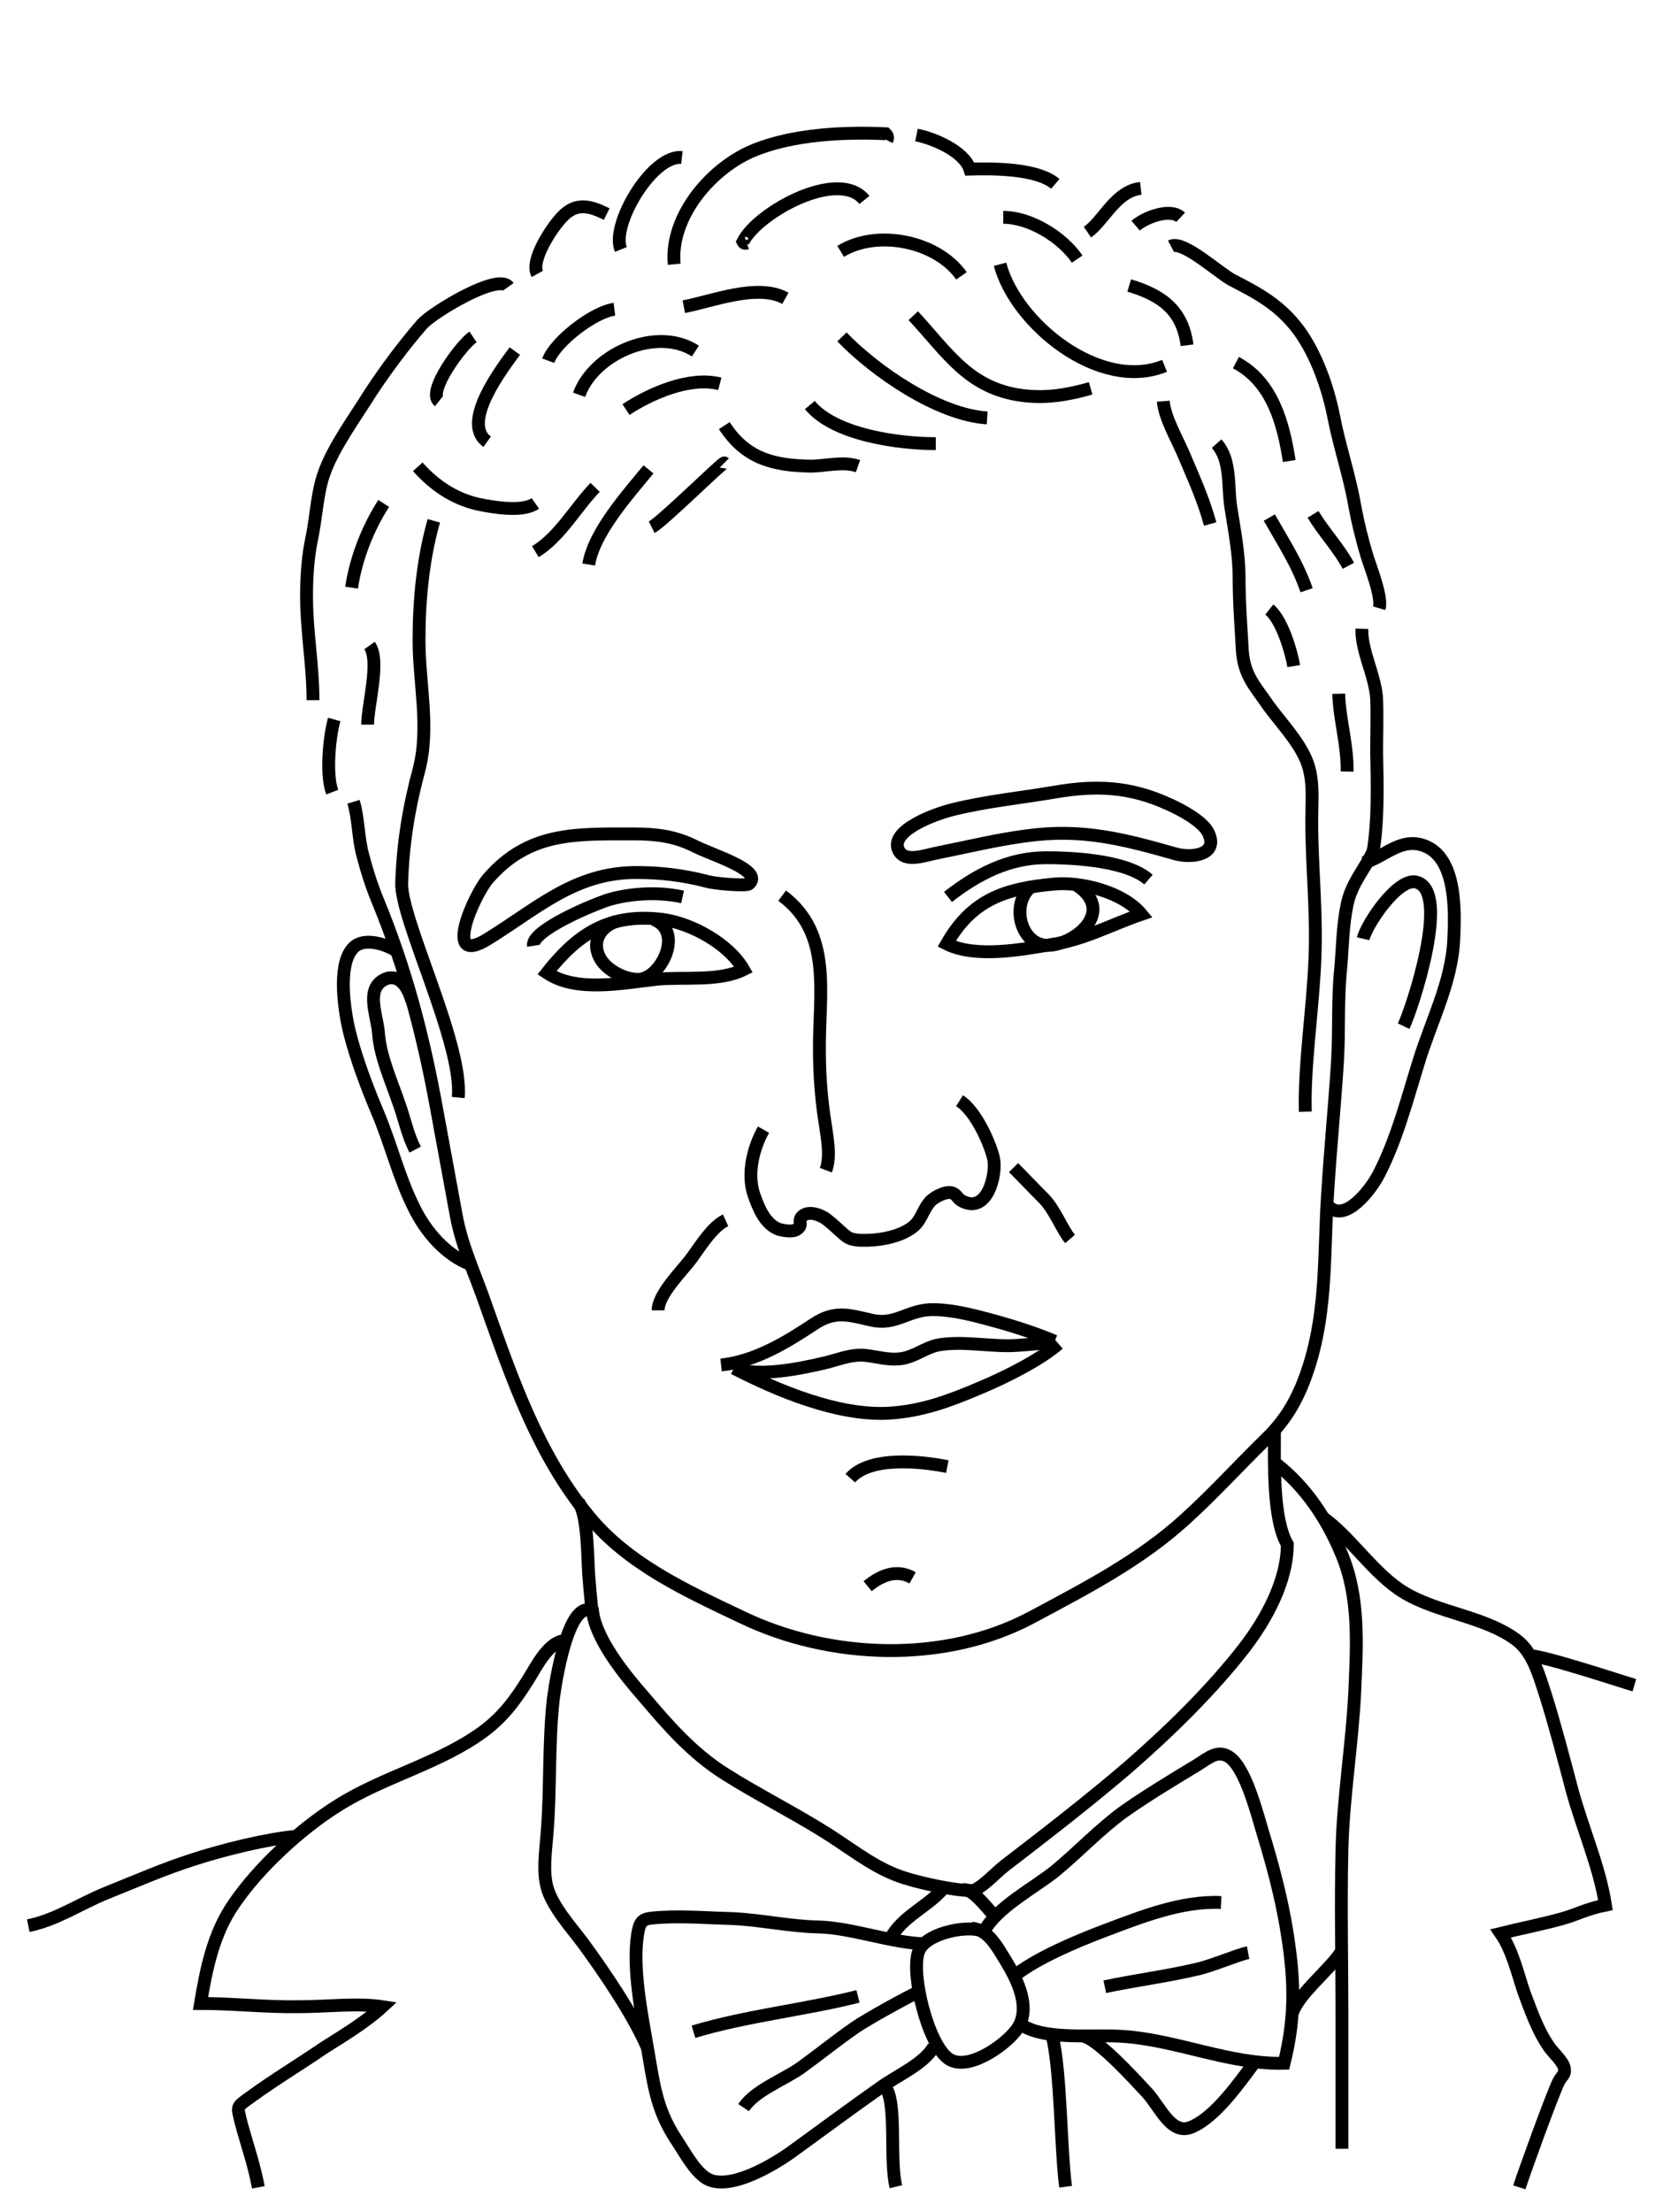 <?xml version="1.0" encoding="utf-8"?>
<!-- Generator: Adobe Illustrator 21.1.0, SVG Export Plug-In . SVG Version: 6.00 Build 0)  -->
<svg version="1.1" xmlns="http://www.w3.org/2000/svg" xmlns:xlink="http://www.w3.org/1999/xlink" x="0px" y="0px"
	 viewBox="0 0 260 344" style="enable-background:new 0 0 260 344;" xml:space="preserve">
<style type="text/css">
	.st0{opacity:0;}
	.st1{fill:none;stroke:#000000;stroke-width:2;stroke-miterlimit:10;}
</style>
<g id="Layer_3">
	<rect class="st0" width="260" height="344"/>
</g>
<g id="Layer_2">
	<path class="st1" d="M55,124.7c0.8,2.6,0.7,5.7,1.5,8.5c0.6,2.3,1.3,4.5,2.2,6.7c4.5,10.9,7.2,21.3,9.3,32.9c1,5.4,2,10.9,3,16.3
		c0.9,4.9,3,9.2,4.6,13.9c4.1,11.5,8.1,23.2,16,32.8c6.1,7.5,15.4,11.7,23.8,15.7c13.7,6.6,31.6,7.3,45.2,0
		c8.4-4.5,16.8-8.8,23.9-15.3c4.3-3.9,8.2-8.2,12.3-12.2c2.6-2.5,4.3-5,5.7-8.3c3.7-8.9,3.5-17.7,3.9-27.1
		c0.4-7.9,1.2-15.6,1.7-23.4c0.3-4.8,0-9.7,0.5-14.5c0.3-3.3,0.3-6.7,1-10c0.7-3.4,2.7-5.4,4.1-8.4"/>
	<path class="st1" d="M51.7,123.2c-1-2.6-0.5-8.4,0.3-11.3"/>
	<path class="st1" d="M48.7,108.9c0-5.4-1-10.7-1-16.1c0-3.3,0.2-6.3,0.9-9.5c0.6-3.1,0.8-6.8,1.8-9.6c1.4-4.1,5-9,7.3-12.7
		c2.3-3.5,5.2-7.4,8-10.6c1.6-1.8,11.8-8,13.4-5.8"/>
	<path class="st1" d="M83.6,42.6c-1.1-2,2.1-7,3.8-8.8c2.2-2.4,4.4-1.8,7-0.5"/>
	<path class="st1" d="M96.6,38.8c-1.6-3.9,4.9-14.8,9.5-14.3"/>
	<path class="st1" d="M104.9,41.1c-0.7-7.6,6-15.2,12.6-17.8c6-2.4,13.8-2.8,20.3-2.5c0.3,0.3,0.4,0.6,0.2,1"/>
	<path class="st1" d="M116.2,37.8c-0.3,0.1-0.5,0-0.6-0.2c2.3-4.6,14.9-11.5,18.9-6.5"/>
	<path class="st1" d="M142.6,21c2.6,0.5,7.4,2.5,8.3,5.3c3.7-0.1,10.5-0.1,13.3,2.3"/>
	<path class="st1" d="M169.2,36.1c2.5-1.7,4.4-6.4,8.3-6.8"/>
	<path class="st1" d="M176.7,35.1c1.5-1.3,5.4-2.8,7-1.3"/>
	<path class="st1" d="M182.2,38.3c1.9-1,7.6,4.3,9.6,5.3c4.1,2.1,7.4,3.9,10.3,7.8c2.7,3.7,4.5,8.8,5.4,13.3c0.9,4.7,2.5,9.3,3.3,14
		c0.5,2.7,1.1,5.1,1.9,7.8c0.6,1.9,2.4,6.4,1.9,8.1"/>
	<path class="st1" d="M211.9,97.8c-0.1,3.5,2.1,7.3,2.3,10.9c0.1,2.8,0,5.7,0,8.3c0.1,5.1,0.3,11.7-0.8,16.7"/>
	<path class="st1" d="M67.5,81c-1.7,6-2.3,12.3-2.3,18.6c0,6.7,1.7,13.5,0,20.1c-1.6,5.9-2.5,11.5-2.7,17.6
		c-0.2,5.7,9.6,25.1,8.8,33.4"/>
	<path class="st1" d="M181,62.4c0.2,2.5,2.1,5.8,3.1,8.1c1.6,3.8,3.1,7,4.2,11"/>
	<path class="st1" d="M189.3,69c2.3,2.6,1.7,6.6,2.2,9.8c0.6,3.9,1.3,7.3,1.3,11.2c0,3.8,0.3,7.5,0.5,11.2c0.3,3.9,1.9,5.4,4.1,8.6
		c1.9,2.6,4.5,5.3,5.8,8.3c1.3,3,0.9,6.3,0.9,9.6c0,7.1,0.8,14.1,0.5,21.3c-0.3,7.9-1.7,16.6-1.5,23.9"/>
	<path class="st1" d="M83.3,78.3c-2,1.4-6.6,0.6-9,0.1c-3.8-0.9-6.8-3-9.3-5.8"/>
	<path class="st1" d="M100.9,73c-3.2,3.9-8.5,9.8-9.3,14.8"/>
	<path class="st1" d="M92.6,75.8c-3,3.1-5.5,7.7-9.3,10"/>
	<path class="st1" d="M112.7,72c-0.2-0.2-9.7,9.2-11.3,10"/>
	<path class="st1" d="M133.5,72.5c-2.3-0.8-5.1,0-7.4,0c-5.8-0.1-10.1-1.2-13.4-6.3"/>
	<path class="st1" d="M145.6,69c-5.7,0-15.7-1.3-19.6-6"/>
	<path class="st1" d="M153.6,65c-7.7-0.5-17.5-7.3-22.6-12.6"/>
	<path class="st1" d="M169.7,60.4c-3.5,1-6.9,1.6-10.7,1.1c-8.3-1.1-11.6-6.7-16.9-12.4"/>
	<path class="st1" d="M181.2,56.9c-10.1,4.1-23.2-6.6-25.6-15.8"/>
	<path class="st1" d="M90.1,61.4c2.3-6.4,12.1-10.7,18.1-6.8"/>
	<path class="st1" d="M97.4,63.7c3.8-2.5,9.9-5.2,14.6-4"/>
	<path class="st1" d="M122.2,46.4c-4.3-2.4-11.5,0.5-15.8,1.3"/>
	<path class="st1" d="M75.8,68.7c-4.2-3,2.5-11.6,4.3-14.1"/>
	<path class="st1" d="M68.3,62.4c-1.9-1.5,3.5-8.8,5.3-10"/>
	<path class="st1" d="M95.6,48.1c-3.2,0.4-9.2,5-10.3,8"/>
	<path class="st1" d="M130.8,39.1c5.7-3.5,15-1.6,18.8,3.8"/>
	<path class="st1" d="M156.1,33.8c4.2,0,9.2,3.1,11.5,6.5"/>
	<path class="st1" d="M175.7,44.4c5,1.5,8.3,3.8,9,9.3"/>
	<path class="st1" d="M192.3,56.4c5.7,3,7.4,9.5,8.3,15.3"/>
	<path class="st1" d="M197.5,80.5c2.1,3.7,4.4,7.2,5.8,11.3"/>
	<path class="st1" d="M197.5,94.8c1.9,1.5,3.4,6.4,3.8,8.8"/>
	<path class="st1" d="M59.7,78.3c-2.5,3.9-4.3,8.5-5,13.1"/>
	<path class="st1" d="M57.5,100.4c1.7,2.4-0.3,9.3-0.3,12.3"/>
	<path class="st1" d="M204.3,80c1.7,2.8,4,5.2,5.5,8"/>
	<path class="st1" d="M208.3,107.9c0.1,4,1.4,8,1.3,12.1"/>
	<path class="st1" d="M61.7,147.9c-1.9-1.2-5.4-2.2-6.9-0.3c-2.3,2.7-1.2,9.8-0.4,13c1,4,2.7,8.5,4.3,12.3
		c2.1,4.9,3.3,10.1,5.7,14.9c1.8,3.7,4.9,7.4,8.9,8.9"/>
	<path class="st1" d="M212.1,134.2c3.1-0.7,5.7-4,9.4-2.7c5.2,1.8,4.9,10.3,4.7,14.6c-0.3,6.7-3.6,12.9-5.5,19.2
		c-1.8,5.8-3.4,12-6.2,17.4c-1.2,2.3-5.2,7.6-7.8,4.9"/>
	<path class="st1" d="M212.1,146c0.5-2.2,5.4-9.6,8.3-8.8c5.4,1.4-0.7,19.7-2,22.4"/>
	<path class="st1" d="M85.1,151.3c4.9-6.2,9.8-9.3,18-8.3c4.5,0.6,10.3,3.8,12.6,7.8c-3.8,1.9-9.3,1.1-13.5,1.5
		C96.8,152.9,89.7,154.4,85.1,151.3z"/>
	<path class="st1" d="M147.3,146.8c4-7,9.2-8.6,16.7-9.3c4.4-0.4,10.8,1.3,13.6,4.7c-4.7,1.6-9,4-14,4.7
		C159.4,147.6,151.9,149.1,147.3,146.8z"/>
	<path class="st1" d="M95.9,143.3c-2.4,0.8-3.8,3-2.7,5.4c0.9,2.1,4.1,3.8,6.4,3.6c3.4-0.4,6.8-7.5,2.1-9.3"/>
	<path class="st1" d="M160.6,137.8c-3.6,2.6-1.8,9.8,3,9.2c4.2-0.5,9.9-5.5,3.8-9.4"/>
	<path class="st1" d="M116.5,137.5c2.5-2.1-5.7-4.5-8.4-5.9c-3-1.5-5.9-1.9-9.3-1.9c-9.2,0-16.5-0.4-22.9,7
		c-2.2,2.6-7.1,13.7-0.1,9.4c7.8-4.8,13.6-10.4,23.2-10.4c3.7,0,7.1,0.4,10.7,1.3C111.2,137.5,116.1,137.8,116.5,137.5z"/>
	<path class="st1" d="M139.8,132.2c-1.4-3,5.6-5.6,8.5-6.3c5.3-1.3,10.5-1.8,15.8-2.7c6.4-1.1,11.7-0.9,17.8,1.9
		c1.8,0.8,5.2,2.6,6.1,4.4c1.7,3.5-2.6,4-5.1,3.3c-8.1-2.3-14.6-4-23.2-2.8c-4.6,0.6-9.1,1.7-13.6,2.6
		C143.9,133,140.8,134.3,139.8,132.2z"/>
	<path class="st1" d="M121.7,139.3c7.9,5.9,5.7,15.3,5.8,24.1c0,3.8,0.3,7.7,0.9,11.4c0.3,2.1,0.9,5.1,0.1,7.2"/>
	<path class="st1" d="M114.2,212.8c3.9,1.4,10.1,0.1,14-0.8c2.2-0.5,4.1-1.4,6.4-1.2c1.9,0.2,3.7,0.8,5.7,0.5c2-0.3,3.7-1.7,5.6-2.1
		c1.6-0.3,3.5-0.3,5.2-0.2c1.9,0.1,3.8,0.3,5.8,0.3c1.6,0,5.7-0.4,7.2-0.6"/>
	<path class="st1" d="M135,246.7c2.1-1.7,4.5-2.7,7-1.3"/>
	<path class="st1" d="M112.2,212.3c5.4-0.6,10.1-3.5,14.5-6.4c3.2-2.1,5.3-1.4,8.8-0.6c3.7,0.9,5.6-1.4,9.1-1.6
		c2.9-0.1,5.8,0.6,8.5,1.3c3.8,1,7.4,2.1,11,3.6"/>
	<path class="st1" d="M114.2,212.8c6.8,3.5,16.1,7.4,24,7c5.2-0.3,9.5-1.9,14.2-3.9c4.3-1.8,9.4-4.4,12.3-6.9"/>
	<path class="st1" d="M132.3,229.9c3.1-3.5,11.1-2.6,15.1-1.8"/>
	<path class="st1" d="M90,233.6c1.5,2.2,1.4,8.6,1.6,11.3c0.2,2.5,0.2,2.5,0.5,5.6"/>
	<path class="st1" d="M198.3,222.4c0,5.1-0.3,13.8,2,17.8c0,5.7-3.3,11.7-6.7,16.1c-5.1,6.6-11.8,13.1-18,18.5
		c-6.3,5.4-12.8,10.4-19.3,15.4c-1.5,1.2-2.8,2.7-4.5,3.7c-1,0.6-9.2-1-12.4-2.3c-4.1-1.6-7.7-4.6-11.5-6.9
		c-5-3.1-10.2-5.7-15.1-8.8c-5.2-3.3-8.9-7.6-12.8-12.2c-2.9-3.3-7.3-8.8-7.8-13.1c-3.8-2.1-5.8,11.3-6.1,13.6
		c-0.8,7-0.4,14.2-1,21.2c-0.2,2.6-0.7,5.8,0.1,8.4c0.9,2.9,3.7,6,5.5,8.4c3.3,4.5,7.8,11.1,10,16.2"/>
	<path class="st1" d="M198.6,227.7c4.6,3.6,7.9,8.6,10.1,13.9c2.9,6.8,2.4,14.2,2.1,21.4c-0.4,8.3-1.8,16.4-2,24.7
		c-0.2,8.7,0,17.3,0,25.9c0,6.9,0,13.7,0,20.6c0-0.2,0-0.5,0-0.7"/>
	<path class="st1" d="M152.4,300.2c-2.5-0.7-8.6,0.6-9.5,3.4c-1.2,3.5,1.5,14.4,4.7,16.6c2.9,2,8.5-1.9,10.4-4.3
		c2.7-3.3,0.3-8-1.6-11.1c-1.2-1.9-2.6-4.7-5.2-4.9"/>
	<path class="st1" d="M87.6,255.2c-2.4,0.4-4.2,4.1-5.4,6c-2,3.2-3.9,5.8-7,8.1c-6.8,5-15.5,7-22.6,11.5
		c-5.8,3.6-12.4,9.7-16.2,15.3c-3.2,4.6-4.3,10.1-5.2,15.5c5.2,0,10.3,0.6,15.5,0.5c4.1,0,8.9-0.6,12.8,0c-2.6,2.4-6.1,4.5-9.1,6.4
		c-3.8,2.6-7.8,5-11.5,7.7c-2.2,1.6-2,1.3-1.4,3.9c1,3.7,2,6.4,2.7,10.1"/>
	<path class="st1" d="M205.8,236c4.2,2.9,8,8.9,12.7,11.7c5.3,3.2,12.6,3.7,17.5,7.4c2.6,2,3.5,5.6,4.5,8.6
		c1.5,4.8,2.8,9.8,4.1,14.7c1.6,5.9,4.3,12,5.2,17.9c-3,0.6-4.5,1.5-6.7,2.1c-3.2,0.9-6.4,1.5-9.6,2.3c1.8,2.6,2.6,6.1,3.6,9.1
		c1.1,2.9,2.1,5.9,3.9,8.5c0.5,0.8,2.3,2.4,2.4,3.4c0.2,1-0.4,1.1-0.9,2.1c-1.1,2.3-5.3,13.9-6.1,16.4"/>
	<path class="st1" d="M143.7,302.3c-4.9-0.1-11.3-2.5-16.4-2.6c-4.5-0.1-8.9-1.1-13.3-1.3c-3.8-0.1-7.3-0.4-11.1-0.2
		c-2.7,0.2-3.3,0.1-3.7,2.7c-0.8,5.2,0.6,12.2,1.5,17.4c1,5.6,1.3,9.5,4.4,14.3c1.3,1.9,2.8,4.9,4.8,6.2c3.5,2.1,10.4-2.1,13.1-4
		c4.7-3.4,9.4-6.9,14.1-10.2c2.5-1.8,6.7-3.6,8.2-6.3"/>
	<path class="st1" d="M153.1,300.4c2-3.8,7.9-6.8,11.2-9.5c3.5-2.9,6.8-6.4,10.5-9.1c3.7-2.6,7.7-5,11.5-7.3c1.9-1.2,3.2-2.4,5-1.2
		c2.6,1.8,4.4,9.2,5.3,12.1c1.4,4.6,2.7,9.5,3.5,14.2c1.3,7.7,1.6,13.7-0.3,21.3c-8.6,0.2-16.8-3.7-25.4-4.2
		c-4.7-0.3-12.2,0.7-15.8-2"/>
	<path class="st1" d="M107.9,316c8.3-2.5,17.3-3.4,25.6-5.5"/>
	<path class="st1" d="M115.7,327.8c1.8-2.7,6.2-4.3,8.9-6.2c2.9-2.1,5.6-4.3,8.5-6.3c1.9-1.3,7.7-4.5,9.8-5.5"/>
	<path class="st1" d="M157.7,307.4c3.6-2.9,9.9-5.5,14.1-7.1c5.6-2.1,12-4.7,18.2-4.4"/>
	<path class="st1" d="M171.9,309c4.7-1,9.5-1.6,14.2-2.7c2.4-0.5,6.5-2.3,8.1-2.6"/>
	<path class="st1" d="M146.6,293.9c-2.4,2.7-6.2,4.2-8,7.5"/>
	<path class="st1" d="M149.9,293.9c1.6-0.2,4.3,3.7,5.5,4.8"/>
	<path class="st1" d="M168.1,316.7c1.9-0.6,8.9,7.2,10.4,8.8c2,2.2,3.7,6.5,6.7,5.4c3.9-1.5,7.7-7.1,10.2-10.4"/>
	<path class="st1" d="M201.1,313.1c0.9-3,5.9-6.8,7.7-9.7"/>
	<path class="st1" d="M138,325c1.5,2.9,0.4,11,1.4,15.1"/>
	<path class="st1" d="M163.7,316.5c1.4,5.9,1.3,17.4,2.1,23.6"/>
	<path class="st1" d="M4.4,299.5c4.4-0.9,8-3.4,12.2-5.1c4.5-1.8,8.8-3.7,13.5-5.2c4.6-1.5,11.5-3.2,16-3.6"/>
	<path class="st1" d="M238,257.5c2.5,0.1,13.9,3.9,16.3,4.6"/>
	<path class="st1" d="M118.8,175.7c-1.6,2.8-2.6,6.9-1.5,10.1c0.7,2,1.7,4.6,3.9,5.4c0.7,0.2,2,0.4,2.6,0.1c1.3-0.7,0.3-1.2,0.9-2
		c1-1.2,3.2-0.3,4.1,0.5c0.8,0.6,1.7,1.5,2.4,2.1c0.9,0.8,1.4,0.9,2.6,1c2.6,0.1,5.9-0.4,8-1.9c1.6-1.1,1.7-2.8,3-4.2
		c0.6-0.6,2.2-1.5,3.2-1.3c0.9,0.2,0.9,0.9,1.7,1.3c4,2.1,5.4-4.3,4.9-6.6c-0.4-1.9-2.6-7.3-5.3-9"/>
	<path class="st1" d="M157.7,181.6c1.6,1.6,3.2,3.3,4.8,4.9c1.7,1.8,2.8,4.8,4,6.2"/>
	<path class="st1" d="M112.9,189.8c-2,0.9-4,4.1-5.3,5.9c-1.5,2-5.2,5.6-5.2,8.1"/>
	<path class="st1" d="M147.5,139.5c4.5-3.5,9.4-6.1,15.3-6.1c3,0,12.2,0.2,15.9,3.4"/>
	<path class="st1" d="M83,147.1c-0.4-2.4,9.5-6.5,11.8-7.2c2.4-0.7,6.9-1.4,11.4-0.4"/>
	<path class="st1" d="M64.1,155.7c-1.6-5.4-4.8-3.5-5.5-2.3c-1.2,1.9,0.2,5.3,0.3,7.4c0.3,3.6,1.9,7.1,3.1,10.6
		c0.9,2.4,1.4,5.1,2.6,7.4"/>
</g>
</svg>
